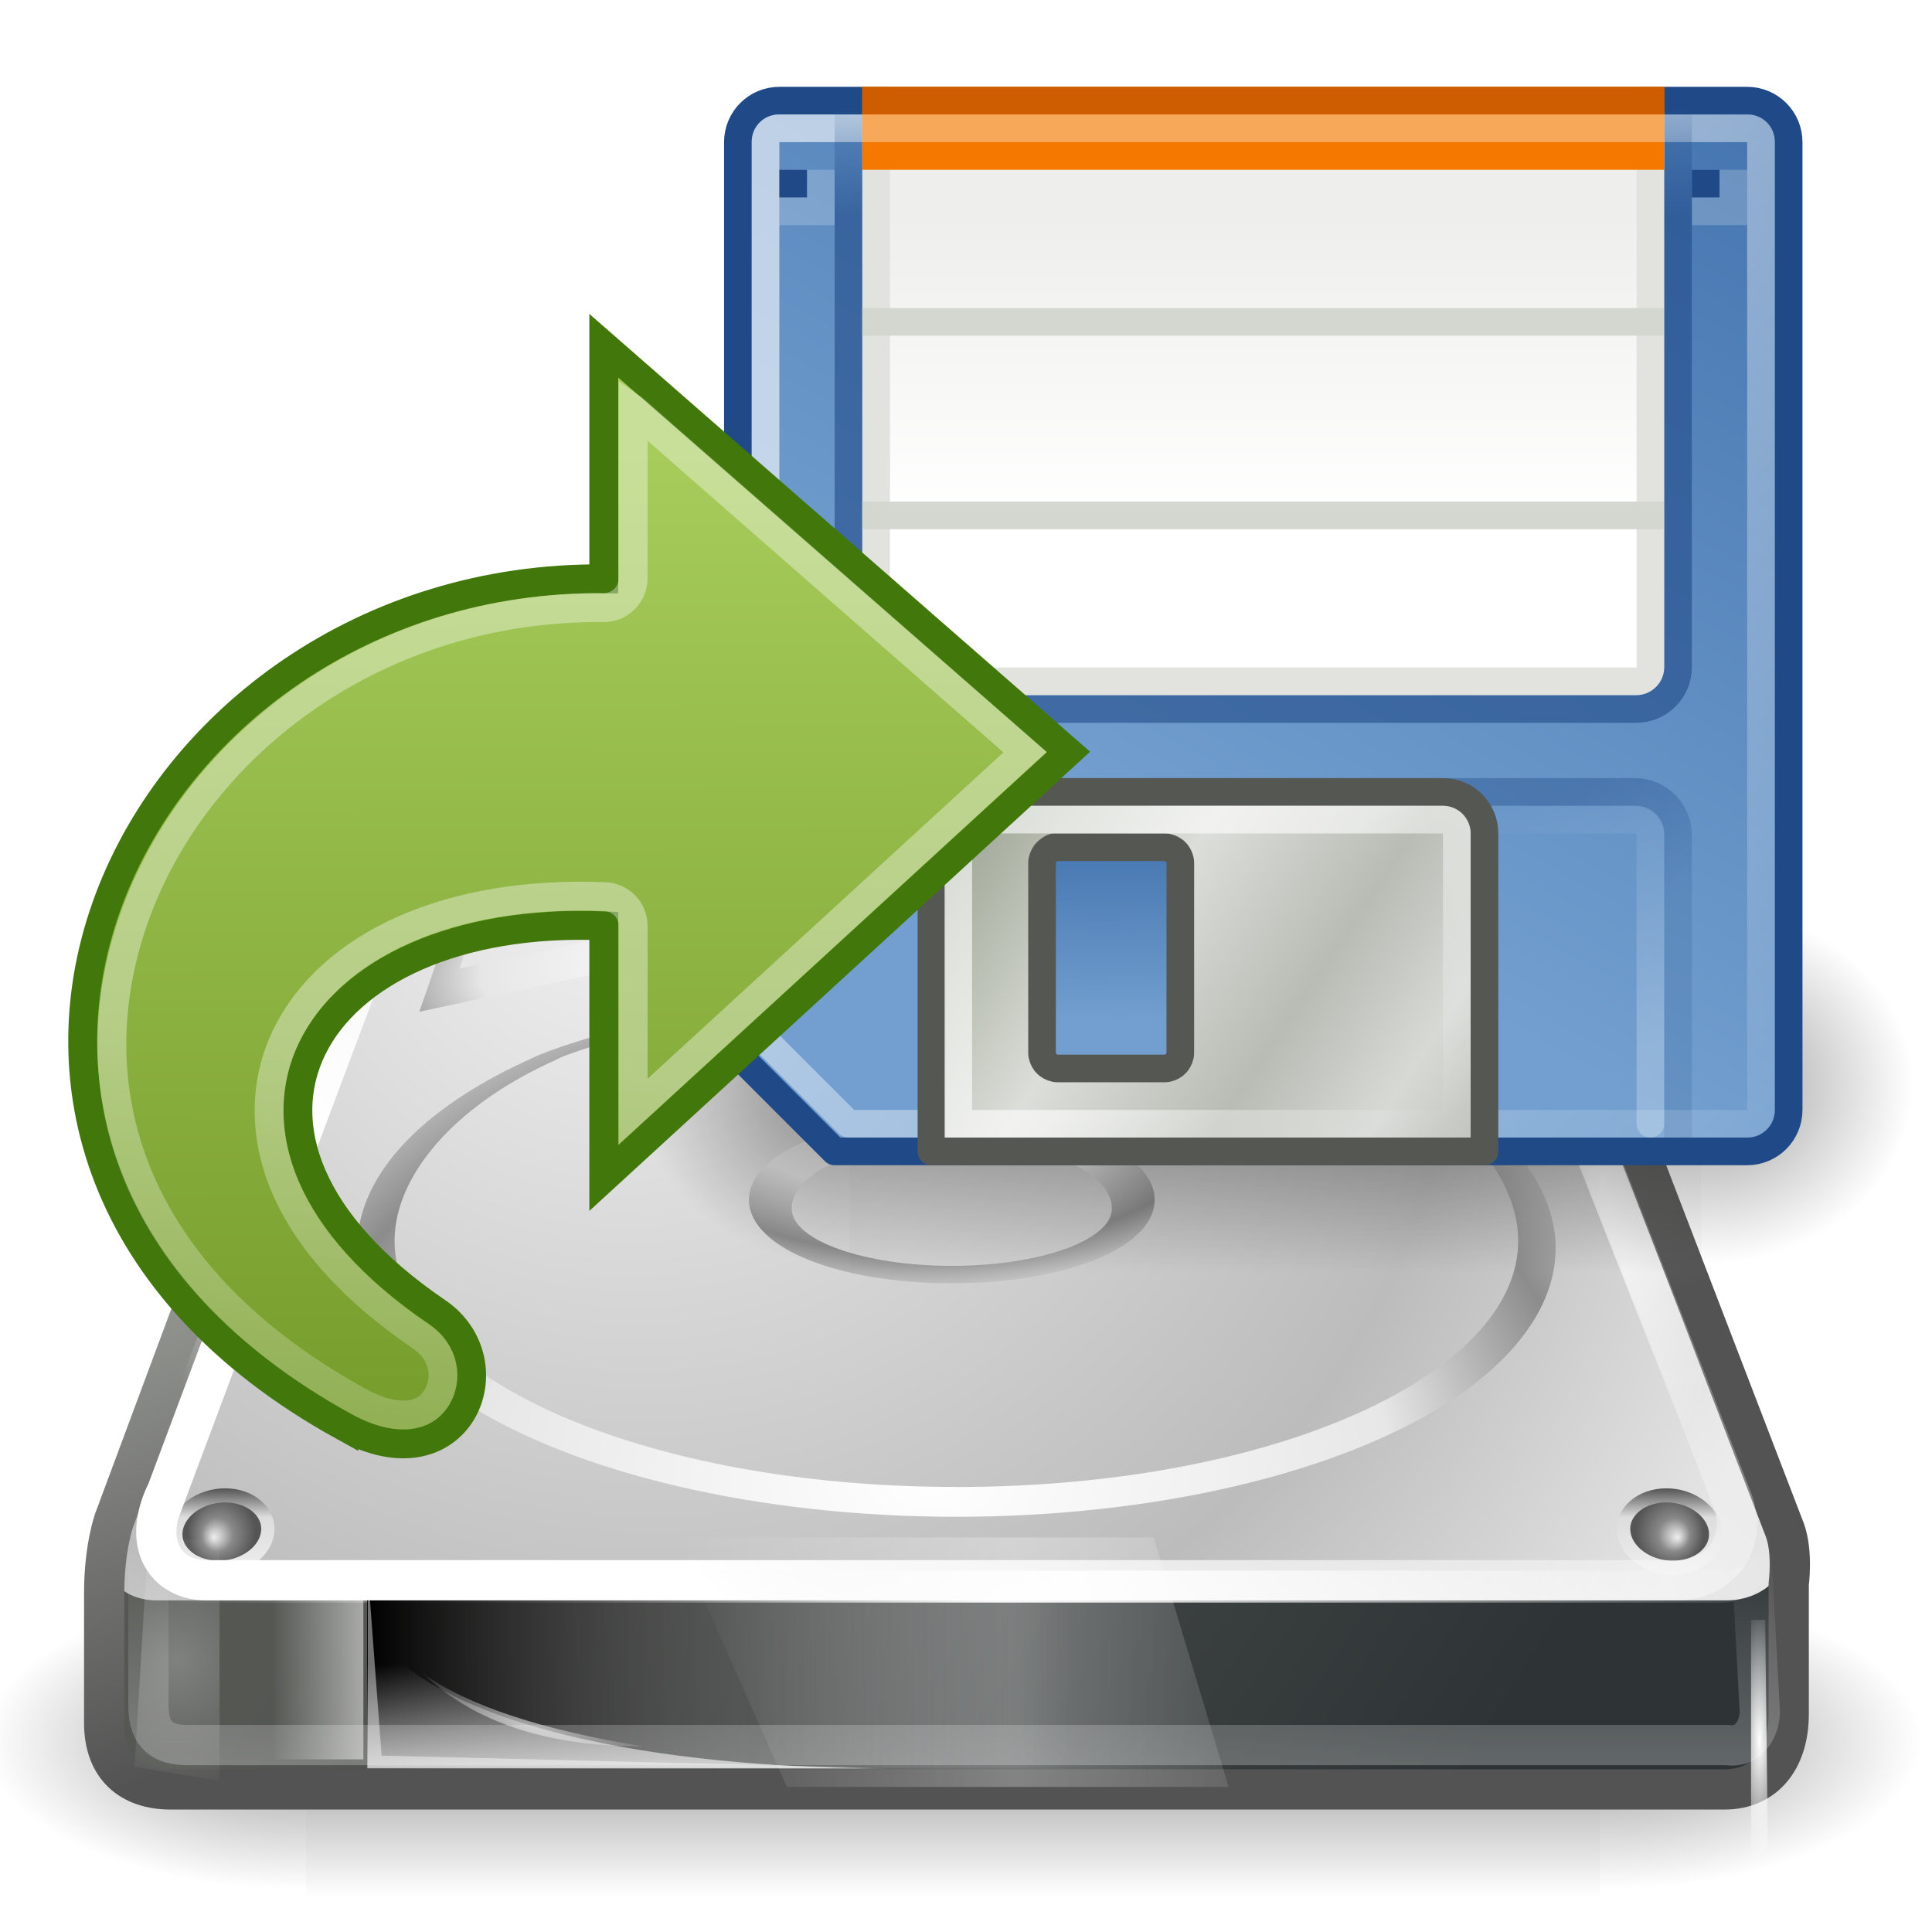<?xml version="1.0" encoding="UTF-8" standalone="no"?>
<!-- Created with Inkscape (http://www.inkscape.org/) -->

<svg
   xmlns:dc="http://purl.org/dc/elements/1.1/"
   xmlns:cc="http://creativecommons.org/ns#"
   xmlns:rdf="http://www.w3.org/1999/02/22-rdf-syntax-ns#"
   xmlns:svg="http://www.w3.org/2000/svg"
   xmlns="http://www.w3.org/2000/svg"
   xmlns:xlink="http://www.w3.org/1999/xlink"
   xmlns:sodipodi="http://sodipodi.sourceforge.net/DTD/sodipodi-0.dtd"
   xmlns:inkscape="http://www.inkscape.org/namespaces/inkscape"
   version="1.0"
   width="48"
   height="48"
   id="svg7836"
   sodipodi:version="0.32"
   inkscape:version="0.47 r22583"
   sodipodi:docname="backup.svg"
   inkscape:output_extension="org.inkscape.output.svg.inkscape">
  <sodipodi:namedview
     inkscape:window-height="885"
     inkscape:window-width="1440"
     inkscape:pageshadow="2"
     inkscape:pageopacity="0.0"
     guidetolerance="10.0"
     gridtolerance="10.0"
     objecttolerance="10.0"
     borderopacity="1.0"
     bordercolor="#666666"
     pagecolor="#ffffff"
     id="base"
     showgrid="true"
     inkscape:zoom="10.291667"
     inkscape:cx="-0.59642799"
     inkscape:cy="19.403749"
     inkscape:window-x="0"
     inkscape:window-y="25"
     inkscape:current-layer="svg7836"
     inkscape:window-maximized="0">
    <inkscape:grid
       type="xygrid"
       id="grid9762" />
  </sodipodi:namedview>
  <defs
     id="defs7838">
    <inkscape:perspective
       sodipodi:type="inkscape:persp3d"
       inkscape:vp_x="0 : 24 : 1"
       inkscape:vp_y="0 : 1000 : 0"
       inkscape:vp_z="48 : 24 : 1"
       inkscape:persp3d-origin="24 : 16 : 1"
       id="perspective147" />
    <radialGradient
       inkscape:collect="always"
       xlink:href="#linearGradient5060"
       id="radialGradient8272"
       gradientUnits="userSpaceOnUse"
       gradientTransform="matrix(-2.774,0,0,1.97,112.762,-872.885)"
       cx="605.714"
       cy="486.648"
       fx="605.714"
       fy="486.648"
       r="117.143" />
    <linearGradient
       inkscape:collect="always"
       id="linearGradient5060">
      <stop
         style="stop-color:black;stop-opacity:1;"
         offset="0"
         id="stop5062" />
      <stop
         style="stop-color:black;stop-opacity:0;"
         offset="1"
         id="stop5064" />
    </linearGradient>
    <radialGradient
       inkscape:collect="always"
       xlink:href="#linearGradient5060"
       id="radialGradient8270"
       gradientUnits="userSpaceOnUse"
       gradientTransform="matrix(2.774,0,0,1.97,-1891.633,-872.885)"
       cx="605.714"
       cy="486.648"
       fx="605.714"
       fy="486.648"
       r="117.143" />
    <linearGradient
       id="linearGradient5048">
      <stop
         style="stop-color:black;stop-opacity:0;"
         offset="0"
         id="stop5050" />
      <stop
         id="stop5056"
         offset="0.5"
         style="stop-color:black;stop-opacity:1;" />
      <stop
         style="stop-color:black;stop-opacity:0;"
         offset="1"
         id="stop5052" />
    </linearGradient>
    <linearGradient
       inkscape:collect="always"
       xlink:href="#linearGradient5048"
       id="linearGradient8268"
       gradientUnits="userSpaceOnUse"
       gradientTransform="matrix(2.774,0,0,1.97,-1892.179,-872.885)"
       x1="302.857"
       y1="366.648"
       x2="302.857"
       y2="609.505" />
    <linearGradient
       id="linearGradient9111">
      <stop
         id="stop9113"
         style="stop-color:#ffffff;stop-opacity:1"
         offset="0" />
      <stop
         id="stop9115"
         style="stop-color:#ffffff;stop-opacity:0"
         offset="1" />
    </linearGradient>
    <linearGradient
       x1="320.017"
       y1="79.981"
       x2="320.017"
       y2="74.421"
       id="linearGradient4045"
       xlink:href="#linearGradient9111"
       gradientUnits="userSpaceOnUse"
       gradientTransform="translate(-0.312,13.884)" />
    <linearGradient
       id="linearGradient9101">
      <stop
         id="stop9103"
         style="stop-color:#ffffff;stop-opacity:1"
         offset="0" />
      <stop
         id="stop9105"
         style="stop-color:#ffffff;stop-opacity:0"
         offset="1" />
    </linearGradient>
    <linearGradient
       x1="115.948"
       y1="186.813"
       x2="210.236"
       y2="85.606"
       id="linearGradient4048"
       xlink:href="#linearGradient9101"
       gradientUnits="userSpaceOnUse"
       gradientTransform="matrix(0.196,0,0,0.196,291.11,53.07)" />
    <radialGradient
       cx="113.065"
       cy="97.588"
       r="2.563"
       fx="113.667"
       fy="98"
       id="radialGradient4128"
       xlink:href="#XMLID_64_"
       gradientUnits="userSpaceOnUse"
       gradientTransform="matrix(2.496,0,0,2.496,-223.976,-53.226)" />
    <linearGradient
       x1="113.065"
       y1="100.662"
       x2="113.065"
       y2="94.513"
       id="linearGradient4126"
       xlink:href="#XMLID_63_"
       gradientUnits="userSpaceOnUse"
       gradientTransform="matrix(2.496,0,0,2.496,-223.976,-53.226)" />
    <radialGradient
       cx="127.317"
       cy="143.828"
       r="78.728"
       fx="127.317"
       fy="143.828"
       id="radialGradient4057"
       xlink:href="#linearGradient7609"
       gradientUnits="userSpaceOnUse"
       gradientTransform="matrix(0.169,-2.118677e-2,7.64681e-3,6.311337e-2,291.548,67.155)" />
    <radialGradient
       cx="230"
       cy="133"
       r="16.5"
       fx="230"
       fy="133"
       id="radialGradient4060"
       xlink:href="#linearGradient7665"
       gradientUnits="userSpaceOnUse"
       gradientTransform="matrix(-0.196,0,0,0.49,348.14,14.167)" />
    <linearGradient
       id="linearGradient7665">
      <stop
         id="stop7667"
         style="stop-color:#ffffff;stop-opacity:1"
         offset="0" />
      <stop
         id="stop7669"
         style="stop-color:#ffffff;stop-opacity:0"
         offset="1" />
    </linearGradient>
    <radialGradient
       cx="230"
       cy="133"
       r="16.5"
       fx="230"
       fy="133"
       id="radialGradient4063"
       xlink:href="#linearGradient7665"
       gradientUnits="userSpaceOnUse"
       gradientTransform="matrix(0.196,0,0,0.49,290.75,14.167)" />
    <filter
       height="1.493"
       y="-0.247"
       width="1.219"
       x="-0.109"
       id="filter7557">
      <feGaussianBlur
         id="feGaussianBlur7559"
         stdDeviation="3.187"
         inkscape:collect="always" />
    </filter>
    <linearGradient
       id="linearGradient7537">
      <stop
         id="stop7539"
         style="stop-color:#ffffff;stop-opacity:0.248"
         offset="0" />
      <stop
         id="stop7561"
         style="stop-color:#ffffff;stop-opacity:0.612"
         offset="0.386" />
      <stop
         id="stop7541"
         style="stop-color:#ffffff;stop-opacity:0"
         offset="1" />
    </linearGradient>
    <linearGradient
       x1="152"
       y1="202.5"
       x2="222"
       y2="202.5"
       id="linearGradient4100"
       xlink:href="#linearGradient7537"
       gradientUnits="userSpaceOnUse" />
    <linearGradient
       id="linearGradient4144">
      <stop
         id="stop4146"
         style="stop-color:#ffffff;stop-opacity:1"
         offset="0" />
      <stop
         id="stop4148"
         style="stop-color:#ffffff;stop-opacity:0"
         offset="1" />
    </linearGradient>
    <linearGradient
       x1="305.028"
       y1="76.908"
       x2="302.042"
       y2="76.908"
       id="linearGradient7755"
       xlink:href="#linearGradient4144"
       gradientUnits="userSpaceOnUse"
       gradientTransform="matrix(0.748,0,0,1,76.822,0)" />
    <linearGradient
       id="linearGradient7691">
      <stop
         id="stop7693"
         style="stop-color:#ffffff;stop-opacity:1"
         offset="0" />
      <stop
         id="stop7695"
         style="stop-color:#ffffff;stop-opacity:0"
         offset="1" />
    </linearGradient>
    <radialGradient
       cx="85.75"
       cy="214.083"
       r="14"
       fx="85.75"
       fy="214.083"
       id="radialGradient7753"
       xlink:href="#linearGradient7691"
       gradientUnits="userSpaceOnUse"
       gradientTransform="matrix(0.267,9.092593e-2,-2.342877e-2,7.099072e-2,291.111,54.884)" />
    <linearGradient
       id="linearGradient4236">
      <stop
         id="stop4238"
         style="stop-color:#eeeeee;stop-opacity:1"
         offset="0" />
      <stop
         id="stop4240"
         style="stop-color:#eeeeee;stop-opacity:0"
         offset="1" />
    </linearGradient>
    <linearGradient
       x1="12.277"
       y1="37.206"
       x2="12.222"
       y2="33.759"
       id="linearGradient7751"
       xlink:href="#linearGradient4236"
       gradientUnits="userSpaceOnUse"
       gradientTransform="matrix(5.096,0,0,5.096,21.323,37.044)" />
    <linearGradient
       id="linearGradient4110">
      <stop
         id="stop4112"
         style="stop-color:#000000;stop-opacity:1"
         offset="0" />
      <stop
         id="stop4114"
         style="stop-color:#bbbbbb;stop-opacity:0"
         offset="1" />
    </linearGradient>
    <linearGradient
       x1="7.062"
       y1="35.281"
       x2="24.688"
       y2="35.281"
       id="linearGradient7749"
       xlink:href="#linearGradient4110"
       gradientUnits="userSpaceOnUse"
       gradientTransform="matrix(5.096,0,0,5.096,25.377,30.287)" />
    <filter
       height="1.084"
       y="-0.042"
       width="1.803"
       x="-0.401"
       id="filter7527">
      <feGaussianBlur
         id="feGaussianBlur7529"
         stdDeviation="0.523"
         inkscape:collect="always" />
    </filter>
    <radialGradient
       cx="43.562"
       cy="202.25"
       r="1.562"
       fx="43.562"
       fy="202.25"
       id="radialGradient4102"
       xlink:href="#linearGradient7507"
       gradientUnits="userSpaceOnUse"
       gradientTransform="matrix(3.16,0,0,11.28,-94.095,-2079.13)" />
    <filter
       height="1.084"
       y="-0.042"
       width="1.804"
       x="-0.402"
       id="filter4116">
      <feGaussianBlur
         id="feGaussianBlur4118"
         stdDeviation="0.524"
         inkscape:collect="always" />
    </filter>
    <linearGradient
       id="linearGradient7507">
      <stop
         id="stop7509"
         style="stop-color:#ffffff;stop-opacity:1"
         offset="0" />
      <stop
         id="stop7511"
         style="stop-color:#ffffff;stop-opacity:0"
         offset="1" />
    </linearGradient>
    <radialGradient
       cx="43.562"
       cy="202.25"
       r="1.562"
       fx="43.562"
       fy="202.25"
       id="radialGradient4104"
       xlink:href="#linearGradient7507"
       gradientUnits="userSpaceOnUse"
       gradientTransform="matrix(3.16,0,0,11.28,-94.095,-2079.13)" />
    <radialGradient
       cx="113.065"
       cy="97.588"
       r="2.563"
       fx="113.667"
       fy="98"
       id="radialGradient4132"
       xlink:href="#XMLID_64_"
       gradientUnits="userSpaceOnUse"
       gradientTransform="matrix(2.496,0,0,2.496,-223.976,-53.226)" />
    <linearGradient
       x1="113.065"
       y1="100.662"
       x2="113.065"
       y2="94.513"
       id="linearGradient4130"
       xlink:href="#XMLID_63_"
       gradientUnits="userSpaceOnUse"
       gradientTransform="matrix(2.496,0,0,2.496,-223.976,-53.226)" />
    <radialGradient
       cx="113.065"
       cy="97.588"
       r="2.563"
       fx="113.667"
       fy="98"
       id="radialGradient4136"
       xlink:href="#XMLID_64_"
       gradientUnits="userSpaceOnUse"
       gradientTransform="matrix(2.496,0,0,2.496,-223.976,-53.226)" />
    <linearGradient
       x1="113.065"
       y1="100.662"
       x2="113.065"
       y2="94.513"
       id="linearGradient4134"
       xlink:href="#XMLID_63_"
       gradientUnits="userSpaceOnUse"
       gradientTransform="matrix(2.496,0,0,2.496,-223.976,-53.226)" />
    <radialGradient
       cx="113.065"
       cy="97.588"
       r="2.563"
       fx="113.667"
       fy="98"
       id="XMLID_64_"
       gradientUnits="userSpaceOnUse">
      <stop
         id="stop505"
         style="stop-color:#eeeeee;stop-opacity:1"
         offset="0" />
      <stop
         id="stop507"
         style="stop-color:#cecece;stop-opacity:1"
         offset="0.16" />
      <stop
         id="stop509"
         style="stop-color:#888888;stop-opacity:1"
         offset="0.468" />
      <stop
         id="stop511"
         style="stop-color:#555555;stop-opacity:1"
         offset="1" />
    </radialGradient>
    <radialGradient
       cx="113.065"
       cy="97.588"
       r="2.563"
       fx="113.667"
       fy="98"
       id="radialGradient4140"
       xlink:href="#XMLID_64_"
       gradientUnits="userSpaceOnUse"
       gradientTransform="matrix(2.496,0,0,2.496,-223.976,-53.226)" />
    <linearGradient
       x1="113.065"
       y1="100.662"
       x2="113.065"
       y2="94.513"
       id="XMLID_63_"
       gradientUnits="userSpaceOnUse">
      <stop
         id="stop496"
         style="stop-color:#eeeeee;stop-opacity:1"
         offset="0" />
      <stop
         id="stop498"
         style="stop-color:#dddddd;stop-opacity:1"
         offset="0.669" />
      <stop
         id="stop500"
         style="stop-color:#555555;stop-opacity:1"
         offset="1" />
    </linearGradient>
    <linearGradient
       x1="113.065"
       y1="100.662"
       x2="113.065"
       y2="94.513"
       id="linearGradient4138"
       xlink:href="#XMLID_63_"
       gradientUnits="userSpaceOnUse"
       gradientTransform="matrix(2.496,0,0,2.496,-223.976,-53.226)" />
    <radialGradient
       cx="142.622"
       cy="191.854"
       r="78.728"
       fx="142.622"
       fy="191.854"
       id="radialGradient4078"
       xlink:href="#linearGradient7609"
       gradientUnits="userSpaceOnUse"
       gradientTransform="matrix(0.155,0,0,-9.045696e-2,296.875,93.679)" />
    <linearGradient
       id="linearGradient7609">
      <stop
         id="stop7611"
         style="stop-color:#ffffff;stop-opacity:1"
         offset="0" />
      <stop
         id="stop7677"
         style="stop-color:#e7e7e7;stop-opacity:1"
         offset="0.47" />
      <stop
         id="stop7613"
         style="stop-color:#8c8c8c;stop-opacity:1"
         offset="0.672" />
      <stop
         id="stop7617"
         style="stop-color:#dddddd;stop-opacity:1"
         offset="0.835" />
      <stop
         id="stop7615"
         style="stop-color:#a8a8a8;stop-opacity:1"
         offset="1" />
    </linearGradient>
    <radialGradient
       cx="141.747"
       cy="206.426"
       r="78.728"
       fx="141.747"
       fy="206.426"
       id="radialGradient4081"
       xlink:href="#linearGradient7609"
       gradientUnits="userSpaceOnUse"
       gradientTransform="matrix(0.308,-3.68762e-3,2.27901e-3,0.212,275.075,43.487)" />
    <linearGradient
       id="linearGradient10652">
      <stop
         id="stop10654"
         style="stop-color:#535353;stop-opacity:1"
         offset="0" />
      <stop
         id="stop10656"
         style="stop-color:#babdb6;stop-opacity:1"
         offset="1" />
    </linearGradient>
    <linearGradient
       x1="317.625"
       y1="72.5"
       x2="312.125"
       y2="55.25"
       id="linearGradient10658"
       xlink:href="#linearGradient10652"
       gradientUnits="userSpaceOnUse"
       gradientTransform="translate(0,16)" />
    <linearGradient
       id="linearGradient7497">
      <stop
         id="stop7499"
         style="stop-color:#ffffff;stop-opacity:1"
         offset="0" />
      <stop
         id="stop7501"
         style="stop-color:#ffffff;stop-opacity:0"
         offset="1" />
    </linearGradient>
    <radialGradient
       cx="150.179"
       cy="301.802"
       r="106.185"
       fx="150.179"
       fy="301.802"
       id="radialGradient4089"
       xlink:href="#linearGradient7497"
       gradientUnits="userSpaceOnUse"
       gradientTransform="matrix(0.195,2.435491e-2,-1.29477e-2,0.107,295.238,53.83)" />
    <linearGradient
       id="linearGradient4244">
      <stop
         id="stop4246"
         style="stop-color:#efefef;stop-opacity:1"
         offset="0" />
      <stop
         id="stop7563"
         style="stop-color:#bcbcbc;stop-opacity:1"
         offset="0.695" />
      <stop
         id="stop4248"
         style="stop-color:#e4e4e4;stop-opacity:1"
         offset="1" />
    </linearGradient>
    <radialGradient
       cx="15.571"
       cy="2.959"
       r="20.936"
       fx="15.571"
       fy="2.959"
       id="radialGradient4092"
       xlink:href="#linearGradient4244"
       gradientUnits="userSpaceOnUse"
       gradientTransform="matrix(1.287,0.779,-0.711,1.165,292.942,56.713)" />
    <linearGradient
       id="linearGradient4120">
      <stop
         id="stop4122"
         style="stop-color:#555753;stop-opacity:1"
         offset="0" />
      <stop
         id="stop4124"
         style="stop-color:#2e3436;stop-opacity:1"
         offset="1" />
    </linearGradient>
    <linearGradient
       x1="8.479"
       y1="30.712"
       x2="36.183"
       y2="40.944"
       id="linearGradient4095"
       xlink:href="#linearGradient4120"
       gradientUnits="userSpaceOnUse"
       gradientTransform="matrix(1.001,0,0,0.56,295.298,72.625)" />
    <inkscape:perspective
       id="perspective7099"
       inkscape:persp3d-origin="0.5 : 0.33333333 : 1"
       inkscape:vp_z="1 : 0.5 : 1"
       inkscape:vp_y="0 : 1000 : 0"
       inkscape:vp_x="0 : 0.5 : 1"
       sodipodi:type="inkscape:persp3d" />
    <linearGradient
       inkscape:collect="always"
       xlink:href="#linearGradient5048"
       id="linearGradient7149"
       gradientUnits="userSpaceOnUse"
       gradientTransform="matrix(2.774,0,0,1.97,-1892.179,-872.885)"
       x1="302.857"
       y1="366.648"
       x2="302.857"
       y2="609.505" />
    <radialGradient
       inkscape:collect="always"
       xlink:href="#linearGradient5060"
       id="radialGradient7151"
       gradientUnits="userSpaceOnUse"
       gradientTransform="matrix(2.774,0,0,1.97,-1891.633,-872.885)"
       cx="605.714"
       cy="486.648"
       fx="605.714"
       fy="486.648"
       r="117.143" />
    <radialGradient
       inkscape:collect="always"
       xlink:href="#linearGradient5060"
       id="radialGradient7153"
       gradientUnits="userSpaceOnUse"
       gradientTransform="matrix(-2.774,0,0,1.97,112.762,-872.885)"
       cx="605.714"
       cy="486.648"
       fx="605.714"
       fy="486.648"
       r="117.143" />
    <linearGradient
       inkscape:collect="always"
       xlink:href="#linearGradient4120"
       id="linearGradient7155"
       gradientUnits="userSpaceOnUse"
       gradientTransform="matrix(1.001,0,0,0.56,295.298,72.625)"
       x1="8.479"
       y1="30.712"
       x2="36.183"
       y2="40.944" />
    <radialGradient
       inkscape:collect="always"
       xlink:href="#linearGradient4244"
       id="radialGradient7157"
       gradientUnits="userSpaceOnUse"
       gradientTransform="matrix(1.287,0.779,-0.711,1.165,292.942,56.713)"
       cx="15.571"
       cy="2.959"
       fx="15.571"
       fy="2.959"
       r="20.936" />
    <radialGradient
       inkscape:collect="always"
       xlink:href="#linearGradient7497"
       id="radialGradient7159"
       gradientUnits="userSpaceOnUse"
       gradientTransform="matrix(0.195,0.024,-0.013,0.107,295.238,53.83)"
       cx="150.179"
       cy="301.802"
       fx="150.179"
       fy="301.802"
       r="106.185" />
    <linearGradient
       inkscape:collect="always"
       xlink:href="#linearGradient10652"
       id="linearGradient7161"
       gradientUnits="userSpaceOnUse"
       gradientTransform="translate(0,16)"
       x1="317.625"
       y1="72.5"
       x2="312.125"
       y2="55.25" />
    <radialGradient
       inkscape:collect="always"
       xlink:href="#linearGradient7609"
       id="radialGradient7163"
       gradientUnits="userSpaceOnUse"
       gradientTransform="matrix(0.308,-0.004,0.002,0.212,275.075,43.487)"
       cx="141.747"
       cy="206.426"
       fx="141.747"
       fy="206.426"
       r="78.728" />
    <radialGradient
       inkscape:collect="always"
       xlink:href="#linearGradient7609"
       id="radialGradient7165"
       gradientUnits="userSpaceOnUse"
       gradientTransform="matrix(0.155,0,0,-0.09,296.875,93.679)"
       cx="142.622"
       cy="191.854"
       fx="142.622"
       fy="191.854"
       r="78.728" />
    <linearGradient
       inkscape:collect="always"
       xlink:href="#XMLID_63_"
       id="linearGradient7167"
       gradientUnits="userSpaceOnUse"
       gradientTransform="matrix(2.496,0,0,2.496,-223.976,-53.226)"
       x1="113.065"
       y1="100.662"
       x2="113.065"
       y2="94.513" />
    <radialGradient
       inkscape:collect="always"
       xlink:href="#XMLID_64_"
       id="radialGradient7169"
       gradientUnits="userSpaceOnUse"
       gradientTransform="matrix(2.496,0,0,2.496,-223.976,-53.226)"
       cx="113.065"
       cy="97.588"
       fx="113.667"
       fy="98"
       r="2.563" />
    <linearGradient
       inkscape:collect="always"
       xlink:href="#XMLID_63_"
       id="linearGradient7171"
       gradientUnits="userSpaceOnUse"
       gradientTransform="matrix(2.496,0,0,2.496,-223.976,-53.226)"
       x1="113.065"
       y1="100.662"
       x2="113.065"
       y2="94.513" />
    <radialGradient
       inkscape:collect="always"
       xlink:href="#XMLID_64_"
       id="radialGradient7173"
       gradientUnits="userSpaceOnUse"
       gradientTransform="matrix(2.496,0,0,2.496,-223.976,-53.226)"
       cx="113.065"
       cy="97.588"
       fx="113.667"
       fy="98"
       r="2.563" />
    <linearGradient
       inkscape:collect="always"
       xlink:href="#XMLID_63_"
       id="linearGradient7175"
       gradientUnits="userSpaceOnUse"
       gradientTransform="matrix(2.496,0,0,2.496,-223.976,-53.226)"
       x1="113.065"
       y1="100.662"
       x2="113.065"
       y2="94.513" />
    <radialGradient
       inkscape:collect="always"
       xlink:href="#XMLID_64_"
       id="radialGradient7177"
       gradientUnits="userSpaceOnUse"
       gradientTransform="matrix(2.496,0,0,2.496,-223.976,-53.226)"
       cx="113.065"
       cy="97.588"
       fx="113.667"
       fy="98"
       r="2.563" />
    <radialGradient
       inkscape:collect="always"
       xlink:href="#linearGradient7507"
       id="radialGradient7179"
       gradientUnits="userSpaceOnUse"
       gradientTransform="matrix(3.16,0,0,11.28,-94.095,-2079.13)"
       cx="43.562"
       cy="202.25"
       fx="43.562"
       fy="202.25"
       r="1.562" />
    <radialGradient
       inkscape:collect="always"
       xlink:href="#linearGradient7507"
       id="radialGradient7181"
       gradientUnits="userSpaceOnUse"
       gradientTransform="matrix(3.16,0,0,11.28,-94.095,-2079.13)"
       cx="43.562"
       cy="202.25"
       fx="43.562"
       fy="202.25"
       r="1.562" />
    <linearGradient
       inkscape:collect="always"
       xlink:href="#linearGradient4110"
       id="linearGradient7183"
       gradientUnits="userSpaceOnUse"
       gradientTransform="matrix(5.096,0,0,5.096,25.377,30.287)"
       x1="7.062"
       y1="35.281"
       x2="24.688"
       y2="35.281" />
    <linearGradient
       inkscape:collect="always"
       xlink:href="#linearGradient4236"
       id="linearGradient7185"
       gradientUnits="userSpaceOnUse"
       gradientTransform="matrix(5.096,0,0,5.096,21.323,37.044)"
       x1="12.277"
       y1="37.206"
       x2="12.222"
       y2="33.759" />
    <radialGradient
       inkscape:collect="always"
       xlink:href="#linearGradient7691"
       id="radialGradient7187"
       gradientUnits="userSpaceOnUse"
       gradientTransform="matrix(0.267,0.091,-0.023,0.071,291.111,54.884)"
       cx="85.75"
       cy="214.083"
       fx="85.75"
       fy="214.083"
       r="14" />
    <linearGradient
       inkscape:collect="always"
       xlink:href="#linearGradient4144"
       id="linearGradient7189"
       gradientUnits="userSpaceOnUse"
       gradientTransform="matrix(0.748,0,0,1,76.822,0)"
       x1="305.028"
       y1="76.908"
       x2="302.042"
       y2="76.908" />
    <linearGradient
       inkscape:collect="always"
       xlink:href="#linearGradient7537"
       id="linearGradient7191"
       gradientUnits="userSpaceOnUse"
       x1="152"
       y1="202.5"
       x2="222"
       y2="202.5" />
    <radialGradient
       inkscape:collect="always"
       xlink:href="#linearGradient7665"
       id="radialGradient7193"
       gradientUnits="userSpaceOnUse"
       gradientTransform="matrix(0.196,0,0,0.49,290.75,14.167)"
       cx="230"
       cy="133"
       fx="230"
       fy="133"
       r="16.5" />
    <radialGradient
       inkscape:collect="always"
       xlink:href="#linearGradient7665"
       id="radialGradient7195"
       gradientUnits="userSpaceOnUse"
       gradientTransform="matrix(-0.196,0,0,0.49,348.14,14.167)"
       cx="230"
       cy="133"
       fx="230"
       fy="133"
       r="16.5" />
    <radialGradient
       inkscape:collect="always"
       xlink:href="#linearGradient7609"
       id="radialGradient7197"
       gradientUnits="userSpaceOnUse"
       gradientTransform="matrix(0.169,-0.021,0.008,0.063,291.548,67.155)"
       cx="127.317"
       cy="143.828"
       fx="127.317"
       fy="143.828"
       r="78.728" />
    <linearGradient
       inkscape:collect="always"
       xlink:href="#XMLID_63_"
       id="linearGradient7199"
       gradientUnits="userSpaceOnUse"
       gradientTransform="matrix(2.496,0,0,2.496,-223.976,-53.226)"
       x1="113.065"
       y1="100.662"
       x2="113.065"
       y2="94.513" />
    <radialGradient
       inkscape:collect="always"
       xlink:href="#XMLID_64_"
       id="radialGradient7201"
       gradientUnits="userSpaceOnUse"
       gradientTransform="matrix(2.496,0,0,2.496,-223.976,-53.226)"
       cx="113.065"
       cy="97.588"
       fx="113.667"
       fy="98"
       r="2.563" />
    <linearGradient
       inkscape:collect="always"
       xlink:href="#linearGradient9101"
       id="linearGradient7203"
       gradientUnits="userSpaceOnUse"
       gradientTransform="matrix(0.196,0,0,0.196,291.11,53.07)"
       x1="115.948"
       y1="186.813"
       x2="210.236"
       y2="85.606" />
    <linearGradient
       inkscape:collect="always"
       xlink:href="#linearGradient9111"
       id="linearGradient7205"
       gradientUnits="userSpaceOnUse"
       gradientTransform="translate(-0.312,13.884)"
       x1="320.017"
       y1="79.981"
       x2="320.017"
       y2="74.421" />
    <inkscape:perspective
       id="perspective6978"
       inkscape:persp3d-origin="0.5 : 0.33333333 : 1"
       inkscape:vp_z="1 : 0.5 : 1"
       inkscape:vp_y="0 : 1000 : 0"
       inkscape:vp_x="0 : 0.5 : 1"
       sodipodi:type="inkscape:persp3d" />
    <linearGradient
       inkscape:collect="always"
       xlink:href="#linearGradient1913"
       id="linearGradient1919"
       x1="28.562"
       y1="8.188"
       x2="28.688"
       y2="40.5"
       gradientUnits="userSpaceOnUse"
       gradientTransform="translate(-2.5094291e-4,2.2444388e-4)" />
    <linearGradient
       id="linearGradient1913">
      <stop
         style="stop-color:#a7cc5c;stop-opacity:1;"
         offset="0"
         id="stop1915" />
      <stop
         style="stop-color:#789e2d;stop-opacity:1;"
         offset="1"
         id="stop1917" />
    </linearGradient>
    <linearGradient
       inkscape:collect="always"
       xlink:href="#linearGradient5132"
       id="linearGradient5138"
       x1="21.552"
       y1="29.205"
       x2="18.072"
       y2="55.692"
       gradientUnits="userSpaceOnUse"
       gradientTransform="translate(-2.5094291e-4,2.2444388e-4)" />
    <linearGradient
       inkscape:collect="always"
       id="linearGradient5132">
      <stop
         style="stop-color:white;stop-opacity:0.6"
         offset="0"
         id="stop5134" />
      <stop
         style="stop-color:white;stop-opacity:0;"
         offset="1"
         id="stop5136" />
    </linearGradient>
    <linearGradient
       y2="55.692"
       x2="18.072"
       y1="29.205"
       x1="21.552"
       gradientTransform="translate(-2.5094291e-4,2.2444388e-4)"
       gradientUnits="userSpaceOnUse"
       id="linearGradient6993"
       xlink:href="#linearGradient5132"
       inkscape:collect="always" />
    <inkscape:perspective
       id="perspective7054"
       inkscape:persp3d-origin="0.5 : 0.33333333 : 1"
       inkscape:vp_z="1 : 0.5 : 1"
       inkscape:vp_y="0 : 1000 : 0"
       inkscape:vp_x="0 : 0.5 : 1"
       sodipodi:type="inkscape:persp3d" />
    <linearGradient
       inkscape:collect="always"
       xlink:href="#linearGradient5048-1"
       id="linearGradient2224"
       gradientUnits="userSpaceOnUse"
       gradientTransform="matrix(2.774,0,0,1.97,-1892.179,-872.885)"
       x1="302.857"
       y1="366.648"
       x2="302.857"
       y2="609.505" />
    <linearGradient
       id="linearGradient5048-1">
      <stop
         style="stop-color:black;stop-opacity:0;"
         offset="0"
         id="stop5050-7" />
      <stop
         id="stop5056-4"
         offset="0.5"
         style="stop-color:black;stop-opacity:1;" />
      <stop
         style="stop-color:black;stop-opacity:0;"
         offset="1"
         id="stop5052-0" />
    </linearGradient>
    <radialGradient
       inkscape:collect="always"
       xlink:href="#linearGradient5060-9"
       id="radialGradient2226"
       gradientUnits="userSpaceOnUse"
       gradientTransform="matrix(2.774,0,0,1.97,-1891.633,-872.885)"
       cx="605.714"
       cy="486.648"
       fx="605.714"
       fy="486.648"
       r="117.143" />
    <linearGradient
       inkscape:collect="always"
       id="linearGradient5060-9">
      <stop
         style="stop-color:black;stop-opacity:1;"
         offset="0"
         id="stop5062-4" />
      <stop
         style="stop-color:black;stop-opacity:0;"
         offset="1"
         id="stop5064-8" />
    </linearGradient>
    <radialGradient
       inkscape:collect="always"
       xlink:href="#linearGradient5060-9"
       id="radialGradient2228"
       gradientUnits="userSpaceOnUse"
       gradientTransform="matrix(-2.774,0,0,1.97,112.762,-872.885)"
       cx="605.714"
       cy="486.648"
       fx="605.714"
       fy="486.648"
       r="117.143" />
    <linearGradient
       inkscape:collect="always"
       xlink:href="#linearGradient2223"
       id="linearGradient2502"
       gradientUnits="userSpaceOnUse"
       x1="43.375"
       y1="-9.375"
       x2="21.125"
       y2="31.75"
       gradientTransform="translate(2,0)" />
    <linearGradient
       inkscape:collect="always"
       id="linearGradient2223">
      <stop
         style="stop-color:#3465a4"
         offset="0"
         id="stop2225" />
      <stop
         style="stop-color:#729fcf"
         offset="1"
         id="stop2227" />
    </linearGradient>
    <linearGradient
       inkscape:collect="always"
       xlink:href="#linearGradient2388"
       id="linearGradient2499"
       gradientUnits="userSpaceOnUse"
       x1="33.349"
       y1="28.693"
       x2="35.974"
       y2="33.049"
       gradientTransform="translate(2,0)" />
    <linearGradient
       id="linearGradient2388"
       inkscape:collect="always">
      <stop
         id="stop2390"
         offset="0"
         style="stop-color:#204a87" />
      <stop
         id="stop2392"
         offset="1"
         style="stop-color:#204a87;stop-opacity:0.398" />
    </linearGradient>
    <linearGradient
       inkscape:collect="always"
       xlink:href="#linearGradient2207"
       id="linearGradient2496"
       gradientUnits="userSpaceOnUse"
       x1="10.875"
       y1="11.5"
       x2="47"
       y2="47.375"
       gradientTransform="translate(2,0)" />
    <linearGradient
       inkscape:collect="always"
       id="linearGradient2207">
      <stop
         style="stop-color:#ffffff;stop-opacity:1;"
         offset="0"
         id="stop2209" />
      <stop
         style="stop-color:#ffffff;stop-opacity:0;"
         offset="1"
         id="stop2211" />
    </linearGradient>
    <linearGradient
       inkscape:collect="always"
       xlink:href="#linearGradient2238"
       id="linearGradient2493"
       gradientUnits="userSpaceOnUse"
       x1="34.84"
       y1="38.464"
       x2="30.686"
       y2="29"
       gradientTransform="translate(2,0)" />
    <linearGradient
       inkscape:collect="always"
       id="linearGradient2238">
      <stop
         style="stop-color:#ffffff;stop-opacity:1;"
         offset="0"
         id="stop2240" />
      <stop
         style="stop-color:#ffffff;stop-opacity:0;"
         offset="1"
         id="stop2242" />
    </linearGradient>
    <linearGradient
       inkscape:collect="always"
       xlink:href="#linearGradient2294"
       id="linearGradient2490"
       gradientUnits="userSpaceOnUse"
       x1="18.75"
       y1="27.655"
       x2="18.827"
       y2="36.775"
       gradientTransform="translate(2,0)" />
    <linearGradient
       inkscape:collect="always"
       id="linearGradient2294">
      <stop
         style="stop-color:#3465a4"
         offset="0"
         id="stop2296" />
      <stop
         style="stop-color:#3465a4;stop-opacity:0"
         offset="1"
         id="stop2298" />
    </linearGradient>
    <linearGradient
       inkscape:collect="always"
       xlink:href="#linearGradient2356"
       id="linearGradient2487"
       gradientUnits="userSpaceOnUse"
       x1="10"
       y1="27.996"
       x2="31"
       y2="42"
       gradientTransform="translate(2,0)" />
    <linearGradient
       id="linearGradient2356">
      <stop
         style="stop-color:#8a9580;stop-opacity:1;"
         offset="0"
         id="stop2358" />
      <stop
         id="stop2364"
         offset="0.385"
         style="stop-color:#dcded9;stop-opacity:1;" />
      <stop
         style="stop-color:#b8bcb4;stop-opacity:1;"
         offset="0.634"
         id="stop2366" />
      <stop
         id="stop2368"
         offset="0.821"
         style="stop-color:#d7d9d5;stop-opacity:1;" />
      <stop
         style="stop-color:#babdb6"
         offset="1"
         id="stop2360" />
    </linearGradient>
    <linearGradient
       inkscape:collect="always"
       xlink:href="#linearGradient2319"
       id="linearGradient2480"
       gradientUnits="userSpaceOnUse"
       x1="20.485"
       y1="35"
       x2="27.375"
       y2="42.125"
       gradientTransform="translate(2,0)" />
    <linearGradient
       inkscape:collect="always"
       id="linearGradient2319">
      <stop
         style="stop-color:#ffffff;stop-opacity:1;"
         offset="0"
         id="stop2321" />
      <stop
         style="stop-color:#ffffff;stop-opacity:0;"
         offset="1"
         id="stop2323" />
    </linearGradient>
    <linearGradient
       inkscape:collect="always"
       xlink:href="#linearGradient2249"
       id="linearGradient2477"
       gradientUnits="userSpaceOnUse"
       x1="37.625"
       y1="7.625"
       x2="37.625"
       y2="3.483"
       gradientTransform="translate(2,0)" />
    <linearGradient
       inkscape:collect="always"
       id="linearGradient2249">
      <stop
         style="stop-color:#204a87;stop-opacity:1;"
         offset="0"
         id="stop2251" />
      <stop
         style="stop-color:#204a87;stop-opacity:0;"
         offset="1"
         id="stop2253" />
    </linearGradient>
    <linearGradient
       inkscape:collect="always"
       xlink:href="#linearGradient2268"
       id="linearGradient2474"
       gradientUnits="userSpaceOnUse"
       x1="21.875"
       y1="7.606"
       x2="21.875"
       y2="18.514"
       gradientTransform="translate(2,0)" />
    <linearGradient
       inkscape:collect="always"
       id="linearGradient2268">
      <stop
         style="stop-color:#eeeeec"
         offset="0"
         id="stop2270" />
      <stop
         style="stop-color:#ffffff;stop-opacity:1"
         offset="1"
         id="stop2272" />
    </linearGradient>
  </defs>
  <g
     id="g7105"
     transform="translate(0,6)">
    <g
       transform="matrix(0.024,0,0,0.016,45.026,35.863)"
       id="g5022"
       style="display:inline">
      <rect
         style="opacity:0.402;fill:url(#linearGradient7149);fill-opacity:1;fill-rule:nonzero;stroke:none;stroke-width:1;marker:none;visibility:visible;display:inline;overflow:visible"
         id="rect4173"
         width="1339.633"
         height="478.357"
         x="-1559.252"
         y="-150.697" />
      <path
         style="opacity:0.402;fill:url(#radialGradient7151);fill-opacity:1;fill-rule:nonzero;stroke:none;stroke-width:1;marker:none;visibility:visible;display:inline;overflow:visible"
         d="m -219.619,-150.68 c 0,0 0,478.331 0,478.331 142.874,0.9 345.4,-107.17 345.4,-239.196 0,-132.027 -159.437,-239.135 -345.4,-239.135 z"
         id="path5058"
         sodipodi:nodetypes="cccc" />
      <path
         sodipodi:nodetypes="cccc"
         id="path5018"
         d="m -1559.252,-150.68 c 0,0 0,478.331 0,478.331 -142.874,0.9 -345.4,-107.17 -345.4,-239.196 0,-132.027 159.437,-239.135 345.4,-239.135 z"
         style="opacity:0.402;fill:url(#radialGradient7153);fill-opacity:1;fill-rule:nonzero;stroke:none;stroke-width:1;marker:none;visibility:visible;display:inline;overflow:visible" />
    </g>
    <g
       id="layer1">
      <g
         style="display:inline;enable-background:new"
         id="g2923"
         transform="translate(-296,-56)">
        <g
           style="opacity:0.896"
           id="g8979"
           transform="matrix(0.196,0,0,0.2,302.895,50.397)" />
        <path
           style="fill:url(#linearGradient7155);fill-opacity:1;fill-rule:evenodd;stroke:none"
           id="path8985"
           d="m 298.575,87.751 0.765,-0.388 37.645,0.035 3.466,0.178 0,5.849 c 0,0.631 -0.608,1.033 -1.593,1.033 l -38.619,0 c -0.999,0 -1.663,-0.304 -1.663,-0.91 l 0,-5.796 0,-3e-6 z" />
        <path
           style="fill:url(#radialGradient7157);fill-opacity:1;fill-rule:evenodd;stroke:none"
           id="path8987"
           d="m 298.851,87.378 c -0.715,1.458 -6.1e-4,2.383 1.037,2.383 0,0 39.037,0 39.037,0 1.12,-0.024 1.847,-1.008 1.43,-2.134 l -6.721,-17.14 c -0.185,-0.51 -0.655,-0.984 -1.144,-0.996 l -25.882,0 c -0.626,0 -1.037,0.302 -1.287,0.854 0,0 -6.47,17.034 -6.47,17.034 l 0,0 z" />
        <path
           style="fill:url(#radialGradient7159);fill-opacity:1;fill-rule:evenodd;stroke:none"
           id="path8989"
           d="m 340.137,86.636 c 0.064,1.272 -0.414,2.357 -1.323,2.385 0,0 -38.155,-2e-6 -38.155,0 -1.29,0 -1.869,-0.331 -2.086,-0.883 0.092,0.961 0.827,1.678 2.086,1.678 0,-2e-6 38.155,0 38.155,0 1.077,-0.034 1.754,-1.449 1.353,-3.048 l -0.03,-0.133 2e-5,0 z" />
        <path
           style="fill:none;stroke:url(#linearGradient7161);stroke-width:1;stroke-linecap:round;stroke-linejoin:round;stroke-miterlimit:4;stroke-opacity:1;stroke-dasharray:none"
           id="path8999"
           d="m 306.595,69.5 c -0.626,0 -1.032,0.295 -1.282,0.859 0,0 -6.475,17.405 -6.475,17.405 0,0 -0.25,0.683 -0.25,1.813 0,0 0,3.227 0,3.227 0,1.102 0.658,1.654 1.658,1.654 l 38.599,0 c 0.986,0 1.595,-0.731 1.595,-1.876 l 0,-3.227 c 0,0 0.106,-0.784 -0.094,-1.336 l -6.725,-17.5 c -0.185,-0.521 -0.638,-1.006 -1.126,-1.018 l -25.899,0 -4e-5,0 z" />
        <path
           style="fill:url(#radialGradient7163);fill-opacity:1"
           id="path9001"
           d="m 334.624,80.619 c -0.191,-1.466 -1.468,-2.865 -3.591,-3.968 -0.043,-0.424 -0.587,-5.85 -0.587,-5.85 -0.042,-0.417 -0.676,-0.732 -1.476,-0.732 l -5.019,0 c -0.806,0 -1.428,0.319 -1.449,0.742 -0.092,1.911 -2.901,2.908 -7.09,3.816 -1.468,0.213 -5.295,1.215 -6.173,1.654 -2.586,1.155 -4.128,2.695 -4.341,4.338 -0.194,1.494 0.74,2.99 2.631,4.211 2.768,1.787 7.34,2.854 12.232,2.854 4.892,0 9.465,-1.067 12.233,-2.854 1.727,-1.115 2.656,-2.459 2.656,-3.822 0,-0.129 -0.009,-0.259 -0.025,-0.389 l 5e-5,0 z m -14.863,6.324 c -8.148,0 -14.387,-2.995 -13.935,-6.466 0.195,-1.497 1.624,-3.094 3.991,-4.147 0.443,-0.28 4.446,-1.369 5.882,-1.56 3.98,-0.86 7.62,-1.977 7.734,-4.329 0.005,-0.113 0.234,-0.202 0.518,-0.202 l 5.019,0 c 0.291,0 0.536,0.094 0.547,0.209 l 0.61,6.079 c 2.11,1.024 3.388,2.554 3.569,3.951 0.452,3.471 -5.787,6.466 -13.935,6.466 l 0,0 z" />
        <path
           style="fill:url(#radialGradient7165);fill-opacity:1;fill-rule:nonzero;stroke-width:1;stroke-linecap:butt;stroke-linejoin:miter;stroke-miterlimit:4;stroke-opacity:1;stroke-dasharray:none;stroke-dashoffset:0;marker:none;visibility:visible;display:inline;overflow:visible;enable-background:accumulate"
           id="path9003"
           d="m 319.647,81.884 c -2.826,0 -4.993,-0.877 -5.039,-2.04 -3.6e-4,-0.013 -7.1e-4,-0.025 -7.1e-4,-0.037 0,-0.421 0.284,-0.821 0.824,-1.16 0.913,-0.573 2.489,-0.915 4.216,-0.915 1.727,0 3.303,0.342 4.216,0.915 0.556,0.348 0.84,0.762 0.823,1.197 -0.046,1.163 -2.213,2.04 -5.039,2.04 l 0,2e-6 z m 0,-3.501 c -2.656,0 -4.009,0.869 -3.977,1.662 0.031,0.781 1.811,1.405 3.977,1.405 2.166,0 3.946,-0.624 3.977,-1.405 0.032,-0.793 -1.321,-1.662 -3.977,-1.662 l 0,0 z" />
        <g
           id="g9005"
           transform="matrix(-0.132,0,0,0.14,309.193,61.407)">
          <path
             style="fill:url(#linearGradient7167)"
             id="path9007"
             d="m 48.3,190.28 c 0.314,4.248 5.024,7.712 10.514,7.712 5.488,0 9.643,-3.464 9.276,-7.712 -0.364,-4.225 -5.071,-7.637 -10.507,-7.637 -5.438,0.002 -9.593,3.412 -9.284,7.637 z" />
          <path
             style="fill:url(#radialGradient7169)"
             id="path9009"
             d="m 51.851,187.292 c -0.502,0.539 -1.076,1.403 -1.076,2.551 0,0.082 0.005,0.165 0.01,0.252 0.217,2.927 3.893,5.401 8.026,5.401 2.353,0 4.505,-0.811 5.752,-2.174 0.537,-0.581 1.148,-1.545 1.038,-2.828 -0.252,-2.902 -3.923,-5.356 -8.021,-5.356 -2.336,0.002 -4.48,0.806 -5.73,2.154 l -2e-5,0 z" />
        </g>
        <g
           id="g9017"
           transform="matrix(0.091,0,0,0.061,301.918,58.936)">
          <path
             style="fill:url(#linearGradient7171)"
             id="path9019"
             d="m 48.3,190.28 c 0.314,4.248 5.024,7.712 10.514,7.712 5.488,0 9.643,-3.464 9.276,-7.712 -0.364,-4.225 -5.071,-7.637 -10.507,-7.637 -5.438,0.002 -9.593,3.412 -9.284,7.637 z" />
          <path
             style="fill:url(#radialGradient7173)"
             id="path9021"
             d="m 51.851,187.292 c -0.502,0.539 -1.076,1.403 -1.076,2.551 0,0.082 0.005,0.165 0.01,0.252 0.217,2.927 3.893,5.401 8.026,5.401 2.353,0 4.505,-0.811 5.752,-2.174 0.537,-0.581 1.148,-1.545 1.038,-2.828 -0.252,-2.902 -3.923,-5.356 -8.021,-5.356 -2.336,0.002 -4.48,0.806 -5.73,2.154 l -2e-5,0 z" />
        </g>
        <g
           id="g9023"
           transform="matrix(0.091,0,0,0.061,326.702,58.936)">
          <path
             style="fill:url(#linearGradient7175)"
             id="path9025"
             d="m 48.3,190.28 c 0.314,4.248 5.024,7.712 10.514,7.712 5.488,0 9.643,-3.464 9.276,-7.712 -0.364,-4.225 -5.071,-7.637 -10.507,-7.637 -5.438,0.002 -9.593,3.412 -9.284,7.637 z" />
          <path
             style="fill:url(#radialGradient7177)"
             id="path9027"
             d="m 51.851,187.292 c -0.502,0.539 -1.076,1.403 -1.076,2.551 0,0.082 0.005,0.165 0.01,0.252 0.217,2.927 3.893,5.401 8.026,5.401 2.353,0 4.505,-0.811 5.752,-2.174 0.537,-0.581 1.148,-1.545 1.038,-2.828 -0.252,-2.902 -3.923,-5.356 -8.021,-5.356 -2.336,0.002 -4.48,0.806 -5.73,2.154 l -2e-5,0 z" />
        </g>
        <path
           style="opacity:0.5;fill:url(#radialGradient7179);fill-opacity:1;fill-rule:nonzero;stroke:none;stroke-width:1.54;marker:none;visibility:visible;display:inline;overflow:visible;filter:url(#filter4116);enable-background:accumulate"
           id="path9029"
           transform="matrix(0.676,0,0,0.2,270.95,50.796)"
           d="m 42.5,187.25 -0.5,28.25 3.125,1.75 0,-30 -2.625,0 z" />
        <path
           style="fill:url(#radialGradient7181);fill-opacity:1;fill-rule:nonzero;stroke:none;stroke-width:1.54;marker:none;visibility:visible;display:inline;overflow:visible;filter:url(#filter7527);enable-background:accumulate"
           id="path9031"
           transform="matrix(-0.134,0,0,0.2,345.551,52.796)"
           d="m 42.5,187.25 -0.5,28.25 3.125,1.75 0,-30 -2.625,0 z" />
        <g
           id="g7741"
           transform="matrix(1,0,0,0.868,0,25.229)">
          <g
             id="g8991"
             transform="matrix(0.196,0,0,0.2,293.092,34.304)">
            <rect
               style="fill:url(#linearGradient7183);fill-opacity:1;fill-rule:evenodd;stroke:none;stroke-width:2.409;marker:none;visibility:visible;display:inline;overflow:visible"
               id="rect8993"
               y="195.916"
               x="61.37"
               height="28.348"
               width="89.822" />
            <path
               style="opacity:0.811;fill:url(#linearGradient7185);fill-opacity:1;fill-rule:evenodd;stroke:none"
               id="path8995"
               d="m 61.37,224.264 c 0,0 0,-20.444 0,-20.444 9.354,16.202 42.281,20.444 65.933,20.444 0,0 -65.933,0 -65.933,0 z" />
            <path
               style="opacity:0.44;fill:#ffffff;fill-opacity:1;fill-rule:evenodd;stroke:none"
               id="path8997"
               d="m 61.456,195.984 0,28.189 64.022,0 -62.27,-1.752 -1.752,-26.437 0,0 z" />
          </g>
          <path
             style="opacity:0.554;fill:url(#radialGradient7187);fill-opacity:1;fill-rule:nonzero;stroke:none;stroke-width:1;marker:none;visibility:visible;display:inline;overflow:visible;enable-background:accumulate"
             id="path9041"
             d="m 306.497,76.431 c 1.16,1.264 2.837,2.094 5.499,2.097 -2.514,-0.468 -4.361,-1.162 -5.499,-2.097 z" />
          <rect
             style="opacity:0.489;fill:url(#linearGradient7189);fill-opacity:1;stroke:none"
             id="rect4142"
             y="73.836"
             x="302.796"
             height="5.06"
             width="2.232" />
        </g>
        <path
           style="opacity:0.678;fill:url(#linearGradient7191);fill-opacity:1;fill-rule:nonzero;stroke:none;stroke-width:1.54;marker:none;visibility:visible;display:inline;overflow:visible;filter:url(#filter7557);enable-background:accumulate"
           id="path9033"
           transform="matrix(-0.196,0,0,0.2,356.317,50.796)"
           d="m 161.5,187 -9.5,31 56,0 14,-31 -60.5,0 z" />
        <path
           style="opacity:0.896;fill:none;stroke:url(#radialGradient7193);stroke-width:1;stroke-linecap:butt;stroke-linejoin:miter;stroke-miterlimit:4;stroke-opacity:1;stroke-dasharray:none;stroke-dashoffset:0;marker:none;visibility:visible;display:inline;overflow:visible;enable-background:accumulate"
           id="path9035"
           d="m 332.782,71.366 6.285,15.974" />
        <path
           style="opacity:0.896;fill:none;stroke:url(#radialGradient7195);stroke-width:1;stroke-linecap:butt;stroke-linejoin:miter;stroke-miterlimit:4;stroke-opacity:1;stroke-dasharray:none;stroke-dashoffset:0;marker:none;visibility:visible;display:inline;overflow:visible;enable-background:accumulate"
           id="path9037"
           d="M 306.109,71.366 299.824,87.341" />
        <path
           style="fill:url(#radialGradient7197);fill-opacity:1;fill-rule:nonzero;stroke:none;stroke-width:1;marker:none;visibility:visible;display:inline;overflow:visible;enable-background:accumulate"
           id="path9039"
           d="m 308.118,70.206 -0.092,0.268 -1.375,3.994 -0.233,0.668 0.681,-0.144 11.588,-2.496 0.037,-0.012 0.031,-0.012 c 0.614,-0.25 0.942,-0.754 1.019,-1.217 0.039,-0.231 0.027,-0.458 -0.074,-0.668 -0.095,-0.198 -0.343,-0.374 -0.602,-0.368 l 0,-0.012 -0.043,0 -10.661,0 -0.276,0 3e-5,10e-7 z m 0.392,0.247 10.68,0 c 0.005,0.034 0.017,0.052 0.006,0.116 -0.034,0.201 -0.178,0.919 -0.54,1.075 l -11.232,2.421 1.086,-3.612 3.5e-4,0 z" />
        <g
           id="g9089"
           transform="matrix(0.132,0,0,0.14,329.8,61.407)">
          <path
             style="fill:url(#linearGradient7199)"
             id="path9091"
             d="m 48.3,190.28 c 0.314,4.248 5.024,7.712 10.514,7.712 5.488,0 9.643,-3.464 9.276,-7.712 -0.364,-4.225 -5.071,-7.637 -10.507,-7.637 -5.438,0.002 -9.593,3.412 -9.284,7.637 z" />
          <path
             style="fill:url(#radialGradient7201)"
             id="path9093"
             d="m 51.851,187.292 c -0.502,0.539 -1.076,1.403 -1.076,2.551 0,0.082 0.005,0.165 0.01,0.252 0.217,2.927 3.893,5.401 8.026,5.401 2.353,0 4.505,-0.811 5.752,-2.174 0.537,-0.581 1.148,-1.545 1.038,-2.828 -0.252,-2.902 -3.923,-5.356 -8.021,-5.356 -2.336,0.002 -4.48,0.806 -5.73,2.154 l -2e-5,0 z" />
        </g>
        <path
           style="fill:none;stroke:url(#linearGradient7203);stroke-width:1;stroke-linecap:butt;stroke-linejoin:miter;stroke-miterlimit:4;stroke-opacity:1;stroke-dasharray:none"
           id="path9099"
           d="m 300.154,87.042 c -0.67,1.358 -5.8e-4,2.219 0.971,2.219 0,0 36.576,0 36.576,0 1.049,-0.022 1.731,-0.939 1.34,-1.987 L 332.869,71.311 c -0.173,-0.475 -0.614,-0.916 -1.072,-0.927 l -24.5,0 c -0.586,0 -0.971,0.282 -1.206,0.795 0,0 -5.937,15.863 -5.937,15.863 l 0,0 z" />
        <path
           style="opacity:0.25;fill:none;stroke:url(#linearGradient7205);stroke-width:1;stroke-linecap:butt;stroke-linejoin:miter;stroke-miterlimit:4;stroke-opacity:1;stroke-dasharray:none;stroke-dashoffset:0;marker:none;visibility:visible;display:inline;overflow:visible;enable-background:accumulate"
           id="path9109"
           d="m 299.688,87.134 0,5.249 c 0,0.751 0.385,0.972 0.962,0.972 l 38.272,0 c 0.53,0.088 0.84,-0.442 0.795,-0.928 l -0.265,-4.906" />
        <path
           style="opacity:0.421;fill:#ffffff;fill-opacity:1;fill-rule:nonzero;stroke:none;stroke-width:1;marker:none;visibility:visible;display:inline;overflow:visible;enable-background:accumulate"
           id="rect9123"
           d="m 322.614,70.871 7.292,0 0,1.061 -5.259,0 c -2.504,1.576 -5.009,2.222 -7.513,2.386 2.057,-1.022 5.53,-1.266 5.48,-3.447 l 0,0 z" />
        <rect
           style="opacity:0.312;fill:#ffffff;fill-opacity:1;fill-rule:nonzero;stroke:none;stroke-width:1;marker:none;visibility:visible;display:inline;overflow:visible;enable-background:accumulate"
           id="rect9125"
           y="70.871"
           x="307.588"
           height="1.061"
           width="12.021" />
      </g>
    </g>
  </g>
  <g
     transform="matrix(0.687,0,0,0.687,14.554,0.096)"
     style="display:inline"
     id="g7022">
    <g
       id="g6707"
       transform="matrix(0.023,0,0,0.028,45.395,36.708)">
      <rect
         y="-150.697"
         x="-1559.252"
         height="478.357"
         width="1339.633"
         id="rect6709"
         style="opacity:0.402;color:#000000;fill:url(#linearGradient2224);fill-opacity:1;fill-rule:nonzero;stroke:none;stroke-width:1;marker:none;visibility:visible;display:inline;overflow:visible" />
      <path
         sodipodi:nodetypes="cccc"
         id="path6711"
         d="m -219.619,-150.68 c 0,0 0,478.331 0,478.331 142.874,0.9 345.4,-107.17 345.4,-239.196 0,-132.027 -159.437,-239.135 -345.4,-239.135 z"
         style="opacity:0.402;color:#000000;fill:url(#radialGradient2226);fill-opacity:1;fill-rule:nonzero;stroke:none;stroke-width:1;marker:none;visibility:visible;display:inline;overflow:visible" />
      <path
         style="opacity:0.402;color:#000000;fill:url(#radialGradient2228);fill-opacity:1;fill-rule:nonzero;stroke:none;stroke-width:1;marker:none;visibility:visible;display:inline;overflow:visible"
         d="m -1559.252,-150.68 c 0,0 0,478.331 0,478.331 -142.874,0.9 -345.4,-107.17 -345.4,-239.196 0,-132.027 159.437,-239.135 345.4,-239.135 z"
         id="path6713"
         sodipodi:nodetypes="cccc" />
    </g>
    <path
       sodipodi:nodetypes="ccccccccc"
       id="rect1314"
       d="m 7.003,3.5 34.995,0 C 42.83,3.5 43.5,4.17 43.5,5.003 l 0,34.995 C 43.5,40.83 42.83,41.5 41.997,41.5 L 9,41.5 5.5,38 5.5,5.003 C 5.5,4.17 6.17,3.5 7.003,3.5 z"
       style="color:#000000;fill:url(#linearGradient2502);fill-opacity:1;fill-rule:nonzero;stroke:#204a87;stroke-width:1;stroke-linecap:square;stroke-linejoin:round;stroke-miterlimit:4;stroke-opacity:1;stroke-dashoffset:0;marker:none;visibility:visible;display:inline;overflow:visible" />
    <path
       sodipodi:nodetypes="ccccccc"
       id="rect2194"
       d="m 15.065,28.5 22.87,0 C 38.802,28.5 39.5,29.198 39.5,30.065 l 0,11.435 -26,0 0,-11.435 C 13.5,29.198 14.198,28.5 15.065,28.5 z"
       style="opacity:0.4;color:#000000;fill:none;stroke:url(#linearGradient2499);stroke-width:1;stroke-linecap:square;stroke-linejoin:round;stroke-miterlimit:4;stroke-opacity:1;stroke-dashoffset:0;marker:none;visibility:visible;display:inline;overflow:visible" />
    <path
       sodipodi:nodetypes="ccccccccc"
       id="rect2204"
       d="m 6.977,4.5 35.047,0 C 42.287,4.5 42.5,4.713 42.5,4.977 l 0,35.047 C 42.5,40.287 42.287,40.5 42.023,40.5 L 9.5,40.5 l -3,-3 0,-32.523 C 6.5,4.713 6.713,4.5 6.977,4.5 z"
       style="opacity:0.6;color:#000000;fill:none;stroke:url(#linearGradient2496);stroke-width:1;stroke-linecap:square;stroke-linejoin:round;stroke-miterlimit:4;stroke-opacity:1;stroke-dashoffset:0;marker:none;visibility:visible;display:inline;overflow:visible" />
    <path
       sodipodi:nodetypes="cccccc"
       id="rect2231"
       d="m 14.5,40.5 0,-10.523 C 14.5,29.713 14.713,29.5 14.977,29.5 l 23.047,0 C 38.287,29.5 38.5,29.713 38.5,29.977 L 38.5,40.5"
       style="opacity:0.239;color:#000000;fill:none;stroke:url(#linearGradient2493);stroke-width:1;stroke-linecap:round;stroke-linejoin:round;stroke-miterlimit:4;stroke-opacity:1;stroke-dasharray:none;stroke-dashoffset:0;marker:none;visibility:visible;display:inline;overflow:visible" />
    <rect
       y="29.5"
       x="15.5"
       height="10"
       width="7"
       id="rect2284"
       style="color:#000000;fill:url(#linearGradient2490);fill-opacity:1;fill-rule:nonzero;stroke:none;stroke-width:1;marker:none;visibility:visible;display:inline;overflow:visible" />
    <path
       sodipodi:nodetypes="csccccccccccssccssccssccssc"
       id="rect2192"
       d="M 13.812,28.5 C 13.511,28.538 13.218,28.686 13,28.875 12.698,29.149 12.5,29.558 12.5,30 l 0,11.5 20,0 0,-11.5 c 0,-0.832 -0.668,-1.5 -1.5,-1.5 l -17,0 c -0.065,0 -0.125,-0.008 -0.188,0 z m 3.125,2 c 0.037,-0.007 0.086,0 0.125,0 l 3.875,0 c 0.127,0 0.25,0.055 0.344,0.125 0.028,0.023 0.071,0.066 0.094,0.094 0.07,0.094 0.125,0.217 0.125,0.344 l 0,6.875 c 0,0.127 -0.055,0.25 -0.125,0.344 C 21.352,38.309 21.309,38.352 21.281,38.375 21.187,38.445 21.065,38.5 20.938,38.5 l -3.875,0 c -0.127,0 -0.25,-0.055 -0.344,-0.125 C 16.691,38.352 16.648,38.309 16.625,38.281 16.555,38.187 16.5,38.065 16.5,37.938 l 0,-6.875 c 0,-0.127 0.055,-0.25 0.125,-0.344 0.023,-0.028 0.066,-0.071 0.094,-0.094 0.065,-0.049 0.136,-0.108 0.219,-0.125 z"
       style="color:#000000;fill:url(#linearGradient2487);fill-opacity:1;fill-rule:nonzero;stroke:#555753;stroke-width:1;stroke-linecap:square;stroke-linejoin:round;stroke-miterlimit:4;stroke-opacity:1;stroke-dashoffset:0;marker:none;visibility:visible;display:inline;overflow:visible" />
    <rect
       y="6"
       x="7"
       height="2"
       width="2"
       id="rect2278"
       style="opacity:0.2;color:#000000;fill:#ffffff;fill-opacity:1;fill-rule:nonzero;stroke:none;stroke-width:1;marker:none;visibility:visible;display:inline;overflow:visible" />
    <rect
       y="6"
       x="7"
       height="1"
       width="1"
       id="rect2276"
       style="color:#000000;fill:#204a87;fill-opacity:1;fill-rule:nonzero;stroke:none;stroke-width:1;marker:none;visibility:visible;display:inline;overflow:visible" />
    <rect
       y="6"
       x="40"
       height="2"
       width="2"
       id="rect2280"
       style="opacity:0.2;color:#000000;fill:#ffffff;fill-opacity:1;fill-rule:nonzero;stroke:none;stroke-width:1;marker:none;visibility:visible;display:inline;overflow:visible" />
    <rect
       y="6"
       x="40"
       height="1"
       width="1"
       id="rect2282"
       style="color:#000000;fill:#204a87;fill-opacity:1;fill-rule:nonzero;stroke:none;stroke-width:1;marker:none;visibility:visible;display:inline;overflow:visible" />
    <path
       sodipodi:nodetypes="ccccccc"
       id="rect2316"
       d="m 14,29.5 16.97,0 c 0.294,0 0.53,0.237 0.53,0.53 l 0,10.47 -18.03,0 0,-10.47 C 13.47,29.737 13.706,29.5 14,29.5 z"
       style="opacity:0.607;color:#000000;fill:none;stroke:url(#linearGradient2480);stroke-width:1;stroke-linecap:square;stroke-linejoin:miter;stroke-miterlimit:4;stroke-opacity:1;stroke-dashoffset:0;marker:none;visibility:visible;display:inline;overflow:visible" />
    <path
       sodipodi:nodetypes="ccccccc"
       id="rect2247"
       d="m 39.5,3.5 0,20.485 C 39.5,24.824 38.824,25.5 37.985,25.5 l -26.969,0 C 10.176,25.5 9.5,24.824 9.5,23.985 L 9.5,3.5 l 30,0 z"
       style="opacity:0.6;color:#000000;fill:none;stroke:url(#linearGradient2477);stroke-width:1;stroke-linecap:square;stroke-linejoin:round;stroke-miterlimit:4;stroke-opacity:1;stroke-dashoffset:0;marker:none;visibility:visible;display:inline;overflow:visible" />
    <rect
       ry="0.515"
       rx="0.515"
       y="3.5"
       x="10.5"
       height="21"
       width="28"
       id="rect2257"
       style="color:#000000;fill:url(#linearGradient2474);fill-opacity:1;fill-rule:nonzero;stroke:#e2e2df;stroke-width:1;stroke-linecap:square;stroke-linejoin:round;stroke-miterlimit:4;stroke-opacity:1;stroke-dasharray:none;stroke-dashoffset:0;marker:none;visibility:visible;display:inline;overflow:visible" />
    <rect
       ry="0"
       rx="0"
       y="3"
       x="10"
       height="3"
       width="29"
       id="rect2259"
       style="color:#000000;fill:#f57900;fill-opacity:1;fill-rule:nonzero;stroke:none;stroke-width:1;marker:none;visibility:visible;display:inline;overflow:visible" />
    <path
       sodipodi:nodetypes="cc"
       id="path2264"
       d="m 10.5,3.5 28,0"
       style="fill:#ce5c00;fill-opacity:0.75;fill-rule:evenodd;stroke:#ce5c00;stroke-width:1;stroke-linecap:square;stroke-linejoin:miter;stroke-miterlimit:4;stroke-opacity:1;stroke-dasharray:none" />
    <path
       sodipodi:nodetypes="cc"
       id="path2266"
       d="m 10.5,4.5 28,0"
       style="opacity:0.349;fill:#ce5c00;fill-opacity:0.75;fill-rule:evenodd;stroke:#ffffff;stroke-width:1;stroke-linecap:square;stroke-linejoin:miter;stroke-miterlimit:4;stroke-opacity:1;stroke-dasharray:none;display:inline" />
    <path
       id="path2329"
       d="m 10.5,11.5 27.978,0"
       style="fill:none;stroke:#d3d7cf;stroke-width:1;stroke-linecap:square;stroke-linejoin:miter;stroke-miterlimit:4;stroke-opacity:1;stroke-dasharray:none;display:inline" />
    <path
       id="path2331"
       d="m 10.5,18.5 27.978,0"
       style="fill:none;stroke:#d3d7cf;stroke-width:1;stroke-linecap:square;stroke-linejoin:miter;stroke-miterlimit:4;stroke-opacity:1;stroke-dasharray:none;display:inline" />
  </g>
  <g
     transform="matrix(0.718,0,0,0.718,-3.97,5.358)"
     id="g6966">
    <path
       sodipodi:nodetypes="ccccccss"
       id="path1432"
       d="M 17.425,41.894 C 0.283,32.442 9.935,12.409 26.422,12.567 l 0,-8.066 L 42.5,18.558 26.422,33.302 c 0,0 0,-8.729 0,-8.729 -10.235,-0.415 -14.742,7.267 -5.772,13.363 2.567,1.745 0.789,6.171 -3.225,3.957 z"
       style="fill:url(#linearGradient1919);fill-opacity:1;fill-rule:nonzero;stroke:#42770c;stroke-width:1;stroke-linecap:butt;stroke-linejoin:miter;stroke-miterlimit:4;stroke-opacity:1;stroke-dasharray:none;stroke-dashoffset:0;marker:none;visibility:visible;display:block;overflow:visible" />
    <path
       id="path4247"
       d="m 27.437,6.688 0,5.875 c -0.008,0.549 -0.451,0.992 -1,1 -7.83,-0.075 -13.982,4.681 -16.156,10.438 -2.174,5.756 -0.578,12.491 7.656,17.031 0.85,0.469 1.466,0.516 1.875,0.438 0.409,-0.078 0.668,-0.297 0.844,-0.594 0.352,-0.593 0.3,-1.507 -0.562,-2.094 -2.357,-1.602 -3.909,-3.351 -4.687,-5.156 -0.779,-1.805 -0.74,-3.672 0.031,-5.25 1.542,-3.155 5.654,-5.031 11.031,-4.812 0.537,0.025 0.961,0.463 0.969,1 0,0 0,3.934 0,6.437 l 13.562,-12.437 -13.562,-11.875 z"
       style="opacity:0.618;fill:none;stroke:url(#linearGradient6993);stroke-width:1;stroke-linecap:butt;stroke-linejoin:miter;stroke-miterlimit:4;stroke-opacity:1;stroke-dashoffset:0;marker:none;visibility:visible;display:block;overflow:visible" />
  </g>
</svg>
